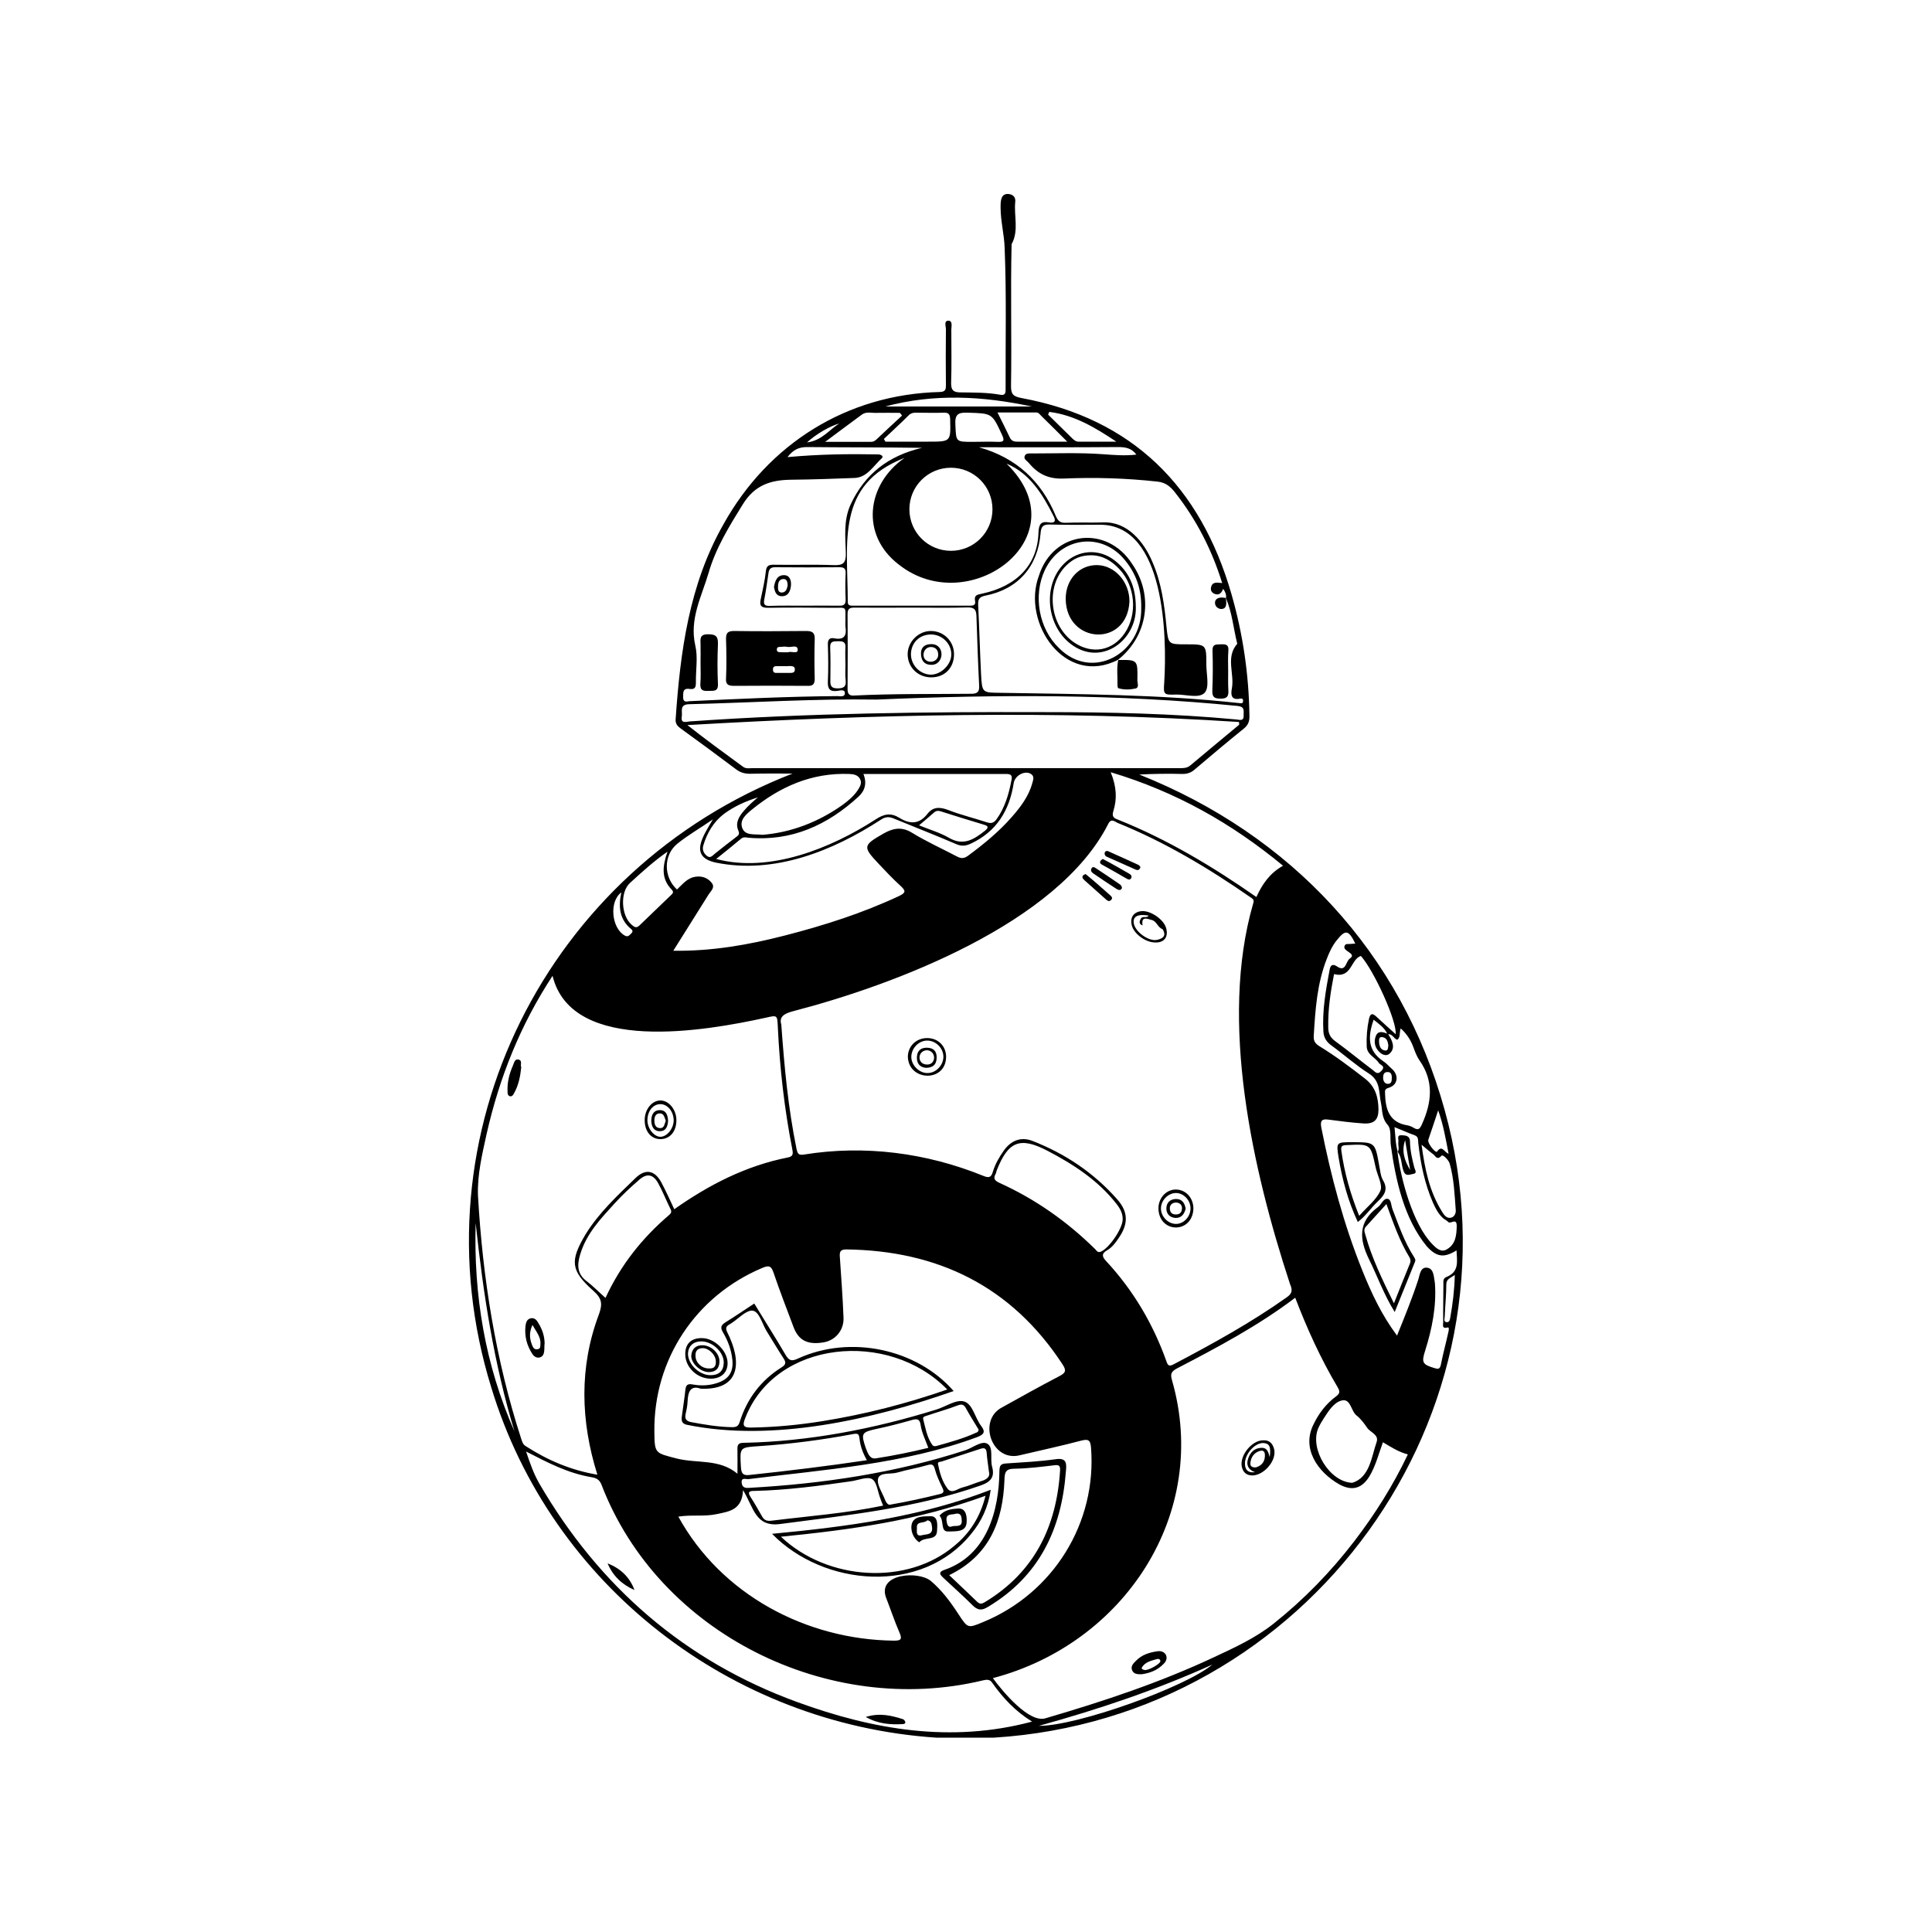 <?xml version="1.0" encoding="utf-8"?>
<!-- Generator: Adobe Illustrator 26.3.1, SVG Export Plug-In . SVG Version: 6.00 Build 0)  -->
<svg version="1.1" id="Layer_1" xmlns="http://www.w3.org/2000/svg" xmlns:xlink="http://www.w3.org/1999/xlink" x="0px" y="0px"
	 viewBox="0 0 1000 1000" style="enable-background:new 0 0 1000 1000;" xml:space="preserve">
<g>
	<path d="M747.8,574.7c-22.5-81.6-79.7-142.6-158.1-173.8c7.5-0.4,15-0.5,22.4-0.3c2.3,0,4.2-0.6,5.9-2c8.5-7.2,17-14.4,25.7-21.4
		c2.4-1.9,3.1-3.9,3-6.8c-0.3-21.4-3.4-42.4-9.3-62.9c-16-55.5-51-90.8-108.8-101.5c-4.1-0.8-5.3-1.9-5.3-6.1
		c0.4-24.4-0.3-49.1,0.3-73.5c3.9-7.1,1.1-14.7,1.9-22c0.2-2.3-1-3.7-3.5-4c-2.6-0.2-3.6,1.4-3.9,3.5c-0.2,1.1-0.2,2.3-0.2,3.5
		c0,7,1.9,14.1,2.1,20.9c1,24.4,0.4,49,0.5,73.5c0,2.3-0.8,2.9-2.9,2.5c-6.7-1.2-13.6-1.1-20.4-1.2c-3.4,0-5-0.9-4.9-4.9
		c0.3-9.1,0.1-18.3,0.1-27.5c0-1.7,0.8-4.6-1.4-4.7c-2.6-0.1-1.4,2.9-1.4,4.4c-0.1,9.7-0.1,19.3,0,29c0,2.4-0.4,3.4-3.2,3.5
		c-48.1,1.2-88.8,26.9-111.9,68.4c-17.8,31.2-22.4,65.9-24.8,101.1c-0.1,2.1,0.8,3.3,2.4,4.5c9.7,7,19.3,14.1,28.9,21.3
		c2.2,1.7,4.5,2.3,7.3,2.3c7.3-0.2,14.6-0.1,21.9-0.1c-127,49.3-196.5,186.8-155.9,317.8c31,102.3,124.1,174.1,230.2,181.2h30
		C677,889.3,791.4,732.1,747.8,574.7z M723.3,596L723.3,596c2.4,3,1.9,6.9,3.2,10.2c1.1,3,3.4,1.6,5,1.4c2.1-0.3,1-1.9,0.6-3.1
		c-1.2-4.5-2.2-9-2.3-13.6c0-3.2-2.4-3.2-4.4-3.3c-2.6-0.1-1.4,2-1.6,3.3c-0.3,1.8,0.6,3.6-0.3,5.4c-1.2-4-1.2-8.1-1.7-12.9
		c3.8,1.5,7,3,10.4,4.2c2.2,0.8,1.7,2.7,1.9,4.1c1.2,10.6,3.3,21,7.6,30.8c1.3,2.9,2.7,5.7,5.1,7.9c0.8,0.8,2,1.2,2.8,2.1
		c1.2,1.3,4.4-2.5,4.4,2.1c-0.1,4.9-0.6,9.5-5.2,12.1c-2.9,1.7-5.4-0.6-7.4-2.7C731.3,633.8,724.9,609.9,723.3,596L723.3,596
		L723.3,596C723.3,596,723.3,596,723.3,596z M727.3,590.2c0.9,5.1,1.7,10.3,2.6,15.4C727,600.8,725.3,595.8,727.3,590.2z
		 M753.5,626.5c0.1,1.6-0.8,3.5-2.6,3.8c-2,0.4-3.3-1.2-4.3-2.8c-6.8-10.8-9.1-22.4-10.8-35c2.3,1.9,4.2,3.6,6.1,5
		c1.1,0.8,1.9,3.3,4.2,0.7c0.8-0.8,3.8,2.3,4.3,4.2C752.6,610.3,752.9,618.5,753.5,626.5z M749.8,597.2c-2.4-0.9-3.4-4.8-6-1.1
		c-0.7,0.9-5.1-4.3-4.5-6.2c1.6-4.8,3.3-9.6,5.1-15.2C747.1,582.3,748.3,589.5,749.8,597.2z M725,532.3c2.8,2.5,4.8,5.4,6.2,8.8
		c1,2.6,1.9,5.4,3.5,7.7c7.6,10.8,6.4,21.8,1.3,33.1c-1.1,2.4-1.8,3.3-4.2,1.9c-1-0.6-2.1-1.1-3.2-1.3c-9.6-1.5-11.5-8.4-11.7-16.5
		c-0.1-1.6-0.1-2.4,2-3c4.6-1.4,5.3-6.4,1.6-9.7c-1.5-1.3-2.8-2.9-4.5-4c-8.3-5.5-8-13-5-21.5c2.7,2.2,5.5,4,7,7.2
		c-1-0.4-2.1-0.8-3.1-0.8c-1.2,0-2.2,0.5-2.8,2.1c-1.2,3.2-0.4,6.3,2.3,8.6c1.5,1.3,3.6,1.8,5,0.3c3.1-2.9,1.1-6.9-0.9-9.9
		c2.2-0.2,2.8,2.2,4.7,2.9C725,536.9,724.2,534.5,725,532.3z M715.9,557.8c0-1.5,0.4-2.8,2-2.9c2-0.2,2.5,1.2,2.5,2.9
		c0,1.5-0.1,3.3-2.1,3.2C716.8,561,715.9,559.6,715.9,557.8z M718.6,541c-0.2,1.3,0,3.1-1.9,2.7c-2.3-0.4-2.8-2.5-2.9-4.5
		c0-1.1-0.1-2.6,1.6-2.4C717.8,537.1,718.3,539,718.6,541z M704.4,494.8c6.9,7.8,18.7,33.8,18,40.5c-3.4-3.1-6.7-6-9.9-9
		c-2-1.9-3.2-2-3.9,1c-1,4.7-1.4,9.5-1.2,14.4c0.2,4.3,4.4,5.5,6.3,8.5c0.8,1.2,3.7,1.5,1.3,4.1c-2.1,2.3-3.3,0.4-4.5-0.5
		c-6.5-4.9-12.8-10.1-19.4-14.9c-2.6-1.9-3.6-4-3.6-7.1c-0.2-9.4,1.2-18.5,3-27.6C699.8,506.5,699,496.5,704.4,494.8z M666,671.5
		c-18.6,13.2-38.5,24.1-58.6,34.7c-2.4,1.3-3,0.4-3.7-1.7c-6.9-19.3-17.1-36.6-31.1-51.7c-2.1-2.2-2.7-3.9,0.5-5.7
		c2.4-1.4,4.2-3.7,5.8-6.1c5.2-7.4,5.2-13.7-0.7-20.3c-12.1-13.7-26.9-23.6-43.9-30.2c-5.8-2.2-10.9-0.3-14.7,5
		c-2.4,3.4-4.5,7-5.7,11c-0.9,3.2-2.3,3.2-5,2.1c-29.3-11.9-61.4-16.1-92.8-11c-2.7,0.4-3.2-0.3-3.8-2.8
		c-4.4-21.7-6.3-42.2-7.9-64.5c-1.2-3.9,1.2-5.6,6.1-6.9c52.8-13.7,137.1-45.6,163.1-96.9c1.5-3.1,3.3-1.3,4.8-0.6
		c24.5,9.9,47.2,23.5,68.8,38.5c1.4,0.9,2.1,1.4,1.4,3.4c-17.6,60.9-0.3,137.7,19.1,196.8C669.2,668,668.7,669.6,666,671.5z
		 M458.5,826.6c2.4,6.2,4.5,12.5,7.1,18.5c1.6,3.6,0.4,4.1-2.9,4.1c-45.4-0.5-89.4-23.8-111.6-64.2c6.8-1.1,13.4,0.1,19.9-1.3
		c6.5-1.4,13.1-2.1,13.6-12.4c5.6,9.1,6.3,19.3,19.4,17.5c35-4.6,70.2-8.2,103.8-20c5.3-1.9,7.1-4.5,5.7-9.7
		c-1.1-4,0.8-9.9-2.4-11.8c-2.9-1.8-7.5,2-11.3,3.3c-36.2,11.8-74,17.4-111.9,19.5c-2.1,0.2-3.7-0.1-4-2.5c-0.4-3.1,2.2-1.9,3.4-2
		c39.8-5,80.6-7.7,118.6-21.8c3.3-1.3,4.4-2.6,1.9-5.8c-3.2-4.2-4.3-11.3-8.8-12.6c-4.1-1.2-9.5,2.7-14.4,4.2
		c-32.3,10-65.8,16.5-99.7,17.2c-2.3,0-3.3,0.7-3.2,3.1c0.1,4,0,8,0,12.9c-9.4-7.9-21-5.2-31.5-7.9c-11.2-2.9-11.4-2.5-11.5-14
		c-0.4-37.3,21.4-70.1,55.8-84.6c3.5-1.5,4.7-1.1,5.9,2.5c3.2,9.4,6.8,18.7,10.3,28c2.6,7,7.3,9.4,15.6,8c6-1,10.6-6.2,10.3-12.8
		c-0.4-10.5-1.2-20.9-1.9-31.4c-0.2-2.6,0.2-3.9,3.3-3.9c47.5,0.6,85.5,19.1,111.9,59.4c2.2,3.3,1.7,4.5-1.6,6.2
		c-10,5.2-19.8,10.7-29.7,16.2c-12.7,6.6-5.3,28.5,9.4,24.7c10.6-2.5,21.3-4.8,31.9-7.6c3.9-1,4.5,0.4,4.8,3.6
		c3.1,38.9-19.4,75.4-55.9,90.4c-7.9,3.3-7.9,3.2-12.7-4.1c-4.1-6.3-8.5-12.3-14.3-17.2C475.4,813,454.4,814.4,458.5,826.6z
		 M480.5,749.4c-9,2.2-17.9,4-26.9,5.4c-3.5,0.7-4.4-2.7-5.4-5.1c-2.7-7.8-2.3-8.4,5.5-10.1c6.2-1.3,12.3-2.9,18.3-4.6
		c2.7-0.8,4.1-0.5,4.5,2.5C477.1,741.6,479,745.3,480.5,749.4z M479.9,732.7c5.3-1.8,10.7-3.3,15.9-5.3c2.2-0.8,3.2-0.3,4.2,1.6
		c2.1,3.8,4.4,7.4,6.5,10.9c0,1.3-0.8,1.5-1.6,1.8c-6.3,2.9-13,4.7-19.7,6.6c-0.9,0.3-2.1,0.5-2.7-0.5c-2.8-4-3.5-8.8-4.7-13.4
		C477.6,733.2,479,733,479.9,732.7z M448.7,755.8c-20.8,3.1-39.9,5.4-60.4,7.6c-3.5,0.5-4.6-0.5-4.8-4c-0.6-10.4-0.8-10.2,9.6-10.9
		c16.2-1.1,32.3-3.2,48.3-6.2c2.9-0.6,3.2,0.1,3.5,2.5C445.3,748.4,446.5,751.9,448.7,755.8z M487.8,770.1c0.8,1.7,0.9,2.7-1.2,3.2
		c-9,2.2-16.1,3.8-25.8,5.5c-0.9,0.3-2-0.7-2.7-2.5c-1.4-3.7-4.4-7.9-3.6-11c0.9-3.4,6.5-2.1,9.9-3.1c5.1-1.5,10.3-2.3,15.4-3.8
		c2.4-0.7,3.4-0.6,4.1,2.1C484.8,763.8,486.3,767,487.8,770.1z M487.3,756.5c6.7-2.2,13.5-4.4,20.2-6.6c2.1-0.7,3-0.2,3.2,2.1
		c0.2,3,0.7,5.9,1.2,9.9c0.7,2.2-0.9,3.8-3.9,4.7c-3.3,1-6.5,2.5-9.8,3.3c-2.5,0.6-5.5,3.5-7.7,0.7c-2.8-3.7-4.1-8.2-5-12.8
		C485.3,756.5,486.6,756.7,487.3,756.5z M455.7,775.7c0.4,1.1,0.8,2.2,1.4,3.6c-19.2,4-38.4,5.4-57.7,7.8c-2.4,0.3-3.8-0.2-4.9-2.1
		c-2-3.5-3.9-6.9-6.1-10.3c-1.8-2.8,0-3,2.1-3c16.8-0.4,33.4-2.6,50-5c3.7-0.5,8.4-2.6,10.9-1.1
		C453.9,767.1,454.3,772.2,455.7,775.7z M313.4,671.8c-3.6-3.2-6.5-6.2-9.8-8.7c-5-3.8-4.9-8.5-3.3-13.8
		c3.2-10.8,10.7-18.6,17.9-26.5c3.9-4.3,8.2-8.3,12.6-12.1c3.9-3.5,7.2-3,9.8,1.6c2.4,4.3,4.2,9,6.4,13.4c0.8,1.5,0.4,2.3-0.8,3.3
		C332.4,640.8,321.3,654.7,313.4,671.8z M517.2,612.2c-2.1-1-3.3-2.1-1.9-4.5c0.3-0.5,0.4-1.3,0.6-1.9c5.9-15,12-17.6,26.2-10.2
		c13.6,7.1,26.4,15.4,36,27.8c2.2,2.9,3,5.1,3,7.7c0,4.8-7.1,15.1-11.4,16.8c-1.6,0.6-2.1-0.6-2.8-1.3
		C552.3,632.2,535.8,620.6,517.2,612.2z M664.1,448.1c-6.8,3.8-10.7,9.4-13.8,16.2c-22.5-15.7-46-29.8-71.5-40
		c-2.2-0.8-3.5-1.5-2.5-4.6c1.9-6.1,1.7-12.4-1.4-20C608.7,409.8,637.6,426.2,664.1,448.1z M588.2,235.3c-6,0.7-11.7,0.2-17.3-0.2
		c-12.1-0.9-24.3-0.4-36.5-0.4c-1.5,0-3.4-0.3-4,1.3c-0.7,1.7,1.2,2.5,2.1,3.6c4.7,5.7,10.1,8.4,18,8.1c16.3-0.7,32.6-0.2,48.8,1.6
		c4.2,0.5,6.6,2.7,8.9,5.6c11,14,19,29.5,24.4,46.9c-2.4-0.2-5.2-1-5.8,2.4c-0.3,1.5,0.5,2.6,1.9,3.2c2.4,0.9,3.6-0.6,4.4-2.6
		c1.1,1.4,1.7,3,1.5,4.7l-0.2-0.2c0,0.1,0,0.1,0,0.2c0,0,0,0,0.1,0c3.3,7.6,3.9,15.8,5.9,23.7c-6.2,7.1-1.3,15.5-2.8,23.2
		c-0.6,3.1-0.4,6.2,4.3,5.2c0.9-0.2,1.7,0.2,1.5,1.3c-0.1,1.6-1.2,1-2.2,1c-41-4.5-82.4-4.6-123.6-5.3c-9.1-0.1-9.3,0-9.8-9.5
		c-0.6-12-0.9-24-1.5-35.9c-0.1-2.8,0.3-4.2,3.7-4.9c16.9-3.3,27.2-15,28.6-32.3c0.3-3.9,1.6-4.6,5.1-4.5c8.7,0.2,17.3,0.2,26,0.1
		c33.2,0.3,34.4,57.7,32.9,81.7c-0.5,6.3-0.2,6.4,6.2,6.2c5.1-0.1,11.9,2.2,14.8-1c2.5-2.9,0.8-9.5,0.8-14.5
		c0-10.5,0-10.5-10.7-10.5c-8.8,0-9,0-9.9-8.8c-1.1-11.6-2.6-23-7.3-33.8c-4.4-10.5-13-21-25.4-20.5c-6.5,0.2-13-0.1-19.5,0.2
		c-2.9,0.1-4-1-5.1-3.5c-7.5-18.1-20.5-30.2-39.8-35.6c24,0,48.1,0.1,72.1-0.1C582.7,231.4,585.7,232,588.2,235.3z M465.2,292.2
		c36.4,28.9,94.6-14.4,55.8-52.2c12,4.9,18.8,16.1,24.3,27.1c1.4,2.6,0.6,3.8-2.3,3.3c-4.5-0.8-5.3,1.2-5.5,5.4
		c-0.5,16.4-11,27.6-29.3,31.5c-2.5,0.5-4.1,0.8-3.5,3.8c0.4,2.2-1,2.4-2.7,2.4c-20.1,0-40.3,0-60.4,0c-1.4,0-2.8,0-2.8-1.9
		c0-31.1-6.4-60.7,29.4-74.6C448.4,250.8,445.3,277,465.2,292.2z M492.2,242.1c11.9,0,21.5,9.6,21.5,21.5c0,11.9-9.6,21.5-21.5,21.5
		c-11.9,0-21.5-9.6-21.5-21.5C470.7,251.7,480.3,242.1,492.2,242.1z M480.6,228.6h-22.3c-0.3-0.5-0.5-0.9-0.8-1.4
		c4.3-4.1,8.7-8.1,12.9-12.3c1-1,2.2-1.3,3.6-1.3c4.8,0,9.7,0.2,14.5,0c2.7-0.1,3.2,1,3.3,3.5C492.1,228.6,492.2,228.6,480.6,228.6z
		 M500.7,213.6c12.8,0.4,12.7,0.1,18,11.6c1.5,3.2,0.5,3.6-2.4,3.5c-4.3-0.2-8.6,0-12.9,0c-8.8,0-8.5,0-8.9-8.9
		C494.2,214.7,495.7,213.4,500.7,213.6z M438.7,317.8c0-2.8,1.1-3.3,3.6-3.3c9.8,0.1,19.7,0,29.5,0c9.7,0,19.3,0.2,29-0.1
		c3.6-0.1,4.5,1.3,4.6,4.5c0.4,12,0.8,23.9,1.4,35.9c0.2,3.3-0.9,4.3-4.1,4.3c-20.1,0.2-40.3-0.1-60.4,0.9c-2.4,0.2-3.6-0.5-3.6-3.3
		C438.8,343.8,438.8,330.8,438.7,317.8z M543.1,213.2c12.9,1.6,23.8,8.1,34.7,15.4c-6.5,0-13.1,0-19.6,0c-1.3,0-2.1-0.7-3-1.5
		c-4.2-4.2-8.5-8.3-12.7-12.5C542.7,214.1,542.9,213.7,543.1,213.2z M539.2,215.5c4.1,4,8.2,8.1,13.2,13.1c-9.7,0-17.8,0-25.9,0
		c-1.9,0-3.1-0.5-3.9-2.3c-1.9-4-3.9-8-6.3-12.8c7.2,0,13.7,0,20.2,0C537.8,213.6,538.4,214.8,539.2,215.5z M534,210.4h-75.8
		C483.5,203.6,508.7,205,534,210.4z M453.4,213.7c4.1-0.1,8.3,0,12.4,0c0.4,0.5,0.7,0.9,1.1,1.4c-4.5,4.1-8.9,8.3-13.4,12.5
		c-0.8,0.7-1.6,1.1-2.7,1.1c-7.4,0-14.8,0-23.7,0c7.1-5.3,13-9.7,19-14.1C448.4,212.9,451,213.8,453.4,213.7z M434.4,219.2
		c-5.2,3.2-8.9,8.8-16.7,9.8C422.4,224.7,429.4,220.6,434.4,219.2z M357,356.6c2.9,0.4,3.2-1.1,3.2-3.5c-0.1-6.3,1.1-12.9-0.3-18.9
		c-3.2-13.8,3.3-25.5,6.9-37.8c3.7-12.8,10.7-24.1,17.7-35.4c6.2-10,14.4-12.6,25.3-12.7c10.8-0.1,21.6-0.5,32.4-0.9
		c6.6-0.2,9.8-6.2,14.1-10.1c1.3-1.1-0.2-2-1.5-2.1c-15.7-0.3-30.8-0.1-47.2,1.4c3.1-4,6.1-5.2,10.1-5.2c19.8,0.2,39.6,0.1,59.5,0.4
		c-17.1,4-29.6,13.4-37,29.5c-3.7,8.2-2.6,16.7-2.4,25c0.1,5.2-1.4,6.4-6.4,6.2c-10.3-0.4-20.7,0-31-0.2c-2.6,0-3.7,0.6-4,3.4
		c-0.5,4.9-1.7,9.8-2.7,14.7c-0.7,3.3,0.5,4.2,3.9,4.2c11.2-0.2,22.3-0.1,33.5,0c7.5,0,6.4-1,6.5,6.7c0,1-0.1,2,0,3
		c0.7,4.4-0.4,7.1-5.7,6.1c-2.6-0.5-3.5,0.7-3.4,3.3c0.2,6.3,0.3,12.7,0,19c-0.2,4,1.1,5.4,5,4.9c1.3-0.2,3.7-0.9,3.8,1
		c0.1,2.4-2.4,1.7-3.9,1.7c-25.3,0.2-50.6,1.4-75.8,2.6c-1.5-0.1-4,1.3-4-2C353.7,358.8,353.1,356,357,356.6z M437.7,310.3
		c0.1,2.8-1.2,3.3-3.6,3.2c-6-0.1-12,0-18,0c-5.8,0-11.7-0.1-17.5,0.1c-2.6,0.1-3.6-0.5-3-3.4c0.9-4.5,1.5-9.2,2.2-13.8
		c0.3-1.9,1.2-2.8,3.3-2.8c11.2,0.1,22.3,0.1,33.5,0c2.4,0,3.2,0.8,3.1,3.2C437.5,301.3,437.5,305.8,437.7,310.3z M429.7,335.1
		c-0.1-3.5,2-3.1,4.2-3.2c2.2,0,3.9,0.2,3.7,3.2c-0.2,3,0,6,0,9c0,2.7-0.2,5.3,0.1,8c0.4,3.4-1.1,4.2-4.2,4.2
		c-3.3,0-3.8-1.4-3.7-4.2C429.9,346.4,429.9,340.7,429.7,335.1z M352.9,370.8c0.4-2.5-1.4-6.2,3.8-6.3c32.4-0.8,64.7-2.9,97.1-2.4
		c62.3-2.7,124.8-2.9,186.8,3.3c3.9,0.4,3,2.6,3.1,4.8c0.2,3.2-2,2.4-3.7,2.2c-33-3.1-66-3.8-99-3.8c-61.4-0.2-122.7,0.5-183.9,4.8
		C355.3,373.5,352.2,374.8,352.9,370.8z M389.3,397.6c-1.6,0-3.3,0.4-4.8-0.8c-9.6-7-19.2-14-28.7-21.5
		c95.2-5.5,190.4-7.8,285.5-1.6c0,0.5,0.1,0.9,0.1,1.4c-8.4,7-16.9,14-25.2,21c-1.7,1.5-3.6,1.5-5.6,1.5
		C536.9,397.6,463.1,397.6,389.3,397.6z M510.7,425.6c-6.6-2.2-13.4-3.8-19.8-6.3c-4.4-1.7-8-1.8-10.9,2c-4.3,5.5-9.1,5.3-14.5,2
		c-4.4-2.7-7.9-2.1-12.4,0.9c-22.9,14.8-54.7,27.8-82.4,20.4c4.7-3.8,8.9-7.1,12.9-10.5c1.2-1,2.4-0.7,3.7-0.5
		c22.4,2,41-6.5,57.1-21.3c3.3-3,4.4-7,2.5-11.7c25,0,49.2,0,73.6,0c2.2,0,3.6,0.3,3.1,2.9c-1.4,7.4-3.4,14.5-7.9,20.7
		C514.2,426.1,512.9,426.3,510.7,425.6z M509.8,430c-5.6,4.4-11.1,8.1-18.7,3.6c-4.7-2.7-10-4.2-15.4-6.4c2.7-2.3,5.2-4.4,7.7-6.6
		c1.1-1,2.2-1.1,3.7-0.6c7.4,2.4,14.8,4.6,22.3,6.9C511.9,427.6,511.5,428.6,509.8,430z M439.5,400.6c2.2,0.1,4.4,0.4,5.6,2.5
		c1.3,2.3-0.1,4.2-1.2,6c-2.1,3.1-4.9,5.4-7.9,7.6c-12.6,8.9-26.6,14.2-41.3,15.4c-4.3-0.5-8.9,0.6-10.5-3.5
		c-1.6-4.2,2.1-7.2,4.9-9.5C403.8,407.1,420.2,399.9,439.5,400.6z M374.7,421.3c5.2-3.9,11.3-6.6,17.6-8.6c-2.6,2.2-5.1,4.4-7.2,6.9
		c-2.6,3-4.7,6.3-2.9,10.4c0.7,1.7,0.1,2.3-1.1,3.2c-3.7,2.8-7.4,5.7-11,8.6c-1.3,1-2.4,2.7-4.2,1.2c-1.7-1.3-2.5-3.2-1.9-5.3
		C365.9,431.2,369.4,425.3,374.7,421.3z M350.6,436.7c5.4-4.4,11.6-7.9,18.4-12.6c-5.2,8.8-12.6,19.4,1.6,22.4
		c30.3,6.1,60.3-6,85.3-22.2c2.5-1.7,4.4-1.6,6.8-0.6c10.7,4.4,21.5,8.6,32.2,13.2c2.7,1.2,4.9,1,7.5-0.2
		c13.4-6.2,20.1-17.2,22.3-31.4c0.6-4,6.1-6.9,9.2-4.5c1.6,1.2,0.8,3.1,0.4,4.6c-1.9,6.9-6.2,12.5-10.8,17.7
		c-6.6,7.5-14.3,13.8-22.4,19.8c-2.2,1.6-3.7,1.5-5.8,0.4c-7.8-4.1-15.8-7.7-23.3-12.3c-5.4-3.3-9.9-2.3-14.8,0.5
		c-10.5,6-10.7,6.8-2.6,15.4c3.8,4,7.5,8,11.6,11.7c2.7,2.5,2.7,3.5-0.9,5.2c-19,8.9-38.8,15.2-59,20.4c-19,4.9-38,8.2-57.8,7.9
		c6.4-10.2,12.3-19.6,18.2-29c1.1-1.8,3.6-3.7,1.7-6.1c-2-2.6-5-3.7-8.4-3.2c-4.3,0.6-6.8,4-9.6,6.6
		C343.4,454,343.3,442.6,350.6,436.7z M326.1,457c6-5.5,12-11,19.4-16.2c-2.6,7.5-3.4,14,2.2,19.7c1.5,1.6,0,2.3-0.8,3.2
		c-5.2,5.1-10.6,10.1-15.8,15.2c-1.7,1.7-2.7,1-4.1-0.2C321.5,474.1,320.8,461.8,326.1,457z M321.6,461.9c-1.6,7.4-1,14,5.1,19
		c1.1,0.9,0.7,1.6-0.1,2.4c-0.9,0.8-1.6,1.9-3.3,0.9C316.5,480.3,315.2,466.6,321.6,461.9z M246.2,633c3.9,36.5,9.4,72.7,20.1,107.9
		C251.1,706.5,245.1,670.4,246.2,633z M269.8,744.8c-13.2-40.6-20-83.3-22.4-126c-0.4-10.8,2.2-21.5,4.5-32
		c6.6-29.2,17.6-56.6,34.1-81.7c10.1,41,80,28.3,110.2,21.7c6.2-1.4,6.1-1.5,6.4,4.8c1,21.3,3.4,42.4,7.5,63.3
		c0.5,2.5,0.3,3.7-2.3,4.2c-21.7,4.3-40.8,14.1-58.8,26.8c-2.2-4.7-4.3-9.4-6.7-13.9c-3.4-6.3-8.2-7.2-13.3-2.3
		c-9.3,9-18.9,17.9-25.8,29c-8.3,13.9-7.9,18.9,3.9,29.4c4.4,3.9,4.9,6.7,2.9,12.2c-10.3,27.3-9.5,55.3-0.8,83
		c-13.7-2.3-25.8-7.5-37.1-14.8C270.6,747.6,270.3,746.2,269.8,744.8z M412.7,881c-58.2-21.2-102.5-59.7-133.6-113.2
		c-2.8-4.9-4.7-10.2-6.8-16.5c11.3,5.8,21.5,11.2,33.9,13.3c2.3,0.4,4,1.1,5.1,3.8c29.6,77.3,117.8,120.5,197.3,101.4
		c1.8-0.4,3.6-0.8,4.9,1.1c5.6,8,12.1,14.9,20.7,20.2C492.3,902.3,451.9,895.3,412.7,881z M537.7,893.3
		c31.4-8.7,60.8-18.6,89.8-31.7C613.3,873.4,557.3,893.4,537.7,893.3z M701,797.7c-12.2,15.9-26.1,30.2-41.8,42.7
		c-9.3,7.4-20,12.3-30.7,17.3c-28.1,13.2-57.4,22.9-87.1,31.6c-8.6,3-22.5-13.9-27.5-20.7c68.1-17.9,112.6-85.2,92.7-154.3
		c-0.9-3.1-0.4-4.4,2.6-6c21.1-11,42.1-22.1,61.2-36.6c6.2,16.2,13.2,31.6,22,46.4c1.3,2.2,1.1,3.2-0.9,4.7
		c-5,3.7-8.8,8.6-11.5,14.2c-6.6,12.7,2.1,25,13.2,31.3c15,8.2,18.7-11.4,22.6-21.8c4.2,2.5,8,5,12.9,6.3
		C721,769,711.7,783.7,701,797.7z M694.1,725c5.1-1.6,5,5.3,8.1,7.7c2.2,1.7,3.9,4.1,5.5,6.4c1.7,2.4,6.2,3.5,4.8,7.4
		c-2.6,7.4-3.5,18.3-12.6,21c-11.7-0.4-22.1-17.5-17.6-28.2c0.8-1.8,1.8-3.5,2.9-5.2C687.6,730.4,690.3,726.1,694.1,725z
		 M749.6,689.8c-1.2,5.5-2.7,10.9-3.8,16.5c-0.5,2.5-1.5,2.4-3.4,1.8c-6.1-1.8-6.7-2.9-4.8-8.8c3.6-11.4,6-23.2,5.1-35.2
		c-0.6-3-0.4-7.3-3.8-7.9c-3.8-0.7-4,3.8-4.9,6.4c-3.1,9.5-6.9,18.8-10.9,28.7c-8-10.7-13.3-22.1-18-33.8
		c-9.6-23.9-16.2-48.6-21.2-73.9c-0.6-3.3,0.1-4.6,3.6-4.1c6.1,0.8,12.2,1.6,18.3,2c5.5,0.3,7.7-1.9,7.7-7.3
		c-0.1-6.3-1.6-11.8-7.1-16c-7.6-5.9-15.3-11.7-23.5-16.7c-2.2-1.4-3.1-2.7-2.9-5.5c0.8-13.4,1.7-26.8,6.7-39.6
		c1.3-3.4,2.8-6.7,5.1-9.6c4.6-5.8,6.2-5.6,9.7,1.6c-1,0.1-2,0.1-2.9,0.2c-0.9,0.1-2.1-0.3-2.6,0.9c-0.6,1.4,0.5,2.1,1.4,2.8
		c1.2,1,3.9,2,1.2,3.9c-2.1,1.5-1.9,7.2-6.6,4c-2.5-1.7-3.5-0.2-3.8,1.8c-2,10.6-3.9,21.2-3.2,32.1c0.2,3,1.6,5.2,4.1,7
		c6.6,4.8,12.7,10.3,19.5,14.6c6.1,3.9,5,9.9,6.2,15.3c0.8,3.9,0.3,7.7,3.5,11.3c2,2.3,1.1,7,1.6,10.6c2.5,18,6.8,37.8,18.6,52.2
		c5.1,5.6,8.9,6.1,15.4,2.1c0.2,5.5,1.6,11.1-5.3,13.8c-1.8,0.7-1.5,2.3-1.5,3.8c0,6.5-0.2,13-0.1,19.5c0,1.4-0.9,3.6,2.3,2.8
		C750.3,686.8,749.8,689,749.6,689.8z M750.7,681.7c-0.2,1.4-0.5,3-2.2,2.6c-1.4-0.3-0.7-2-0.7-3c0.2-5.5,0.8-11,0.8-16.4
		c0-3,2.1-3.3,4.4-5C752.8,668,751.9,674.9,750.7,681.7z"/>
	<path d="M603.6,480.4c-1.2-4.5-8.1-9.2-12.7-8.8c-4.1,0.4-6.1,3.2-5.1,7.3c1,4.2,6.6,8.6,11.6,8.9
		C602.4,488.2,604.9,485.2,603.6,480.4z M598.7,486.5c-4.2,0.8-10.9-4.1-11.8-8.3c-0.8-3.7,1.8-5.3,7.6-4.3c-0.9,1.6-3.1-0.1-4,1.6
		c-0.9,1.6-1,2.8,0.9,3.5c-0.8-4.9,2.2-3.5,4.8-2.8c2.6,0.7,3,3.9,5.5,4.7C604,484.4,601.8,485.9,598.7,486.5z"/>
	<path d="M608.9,615.7c-5-0.2-9.2,4.1-9.3,9.6c0.1,13.1,17.4,13.5,18.1,0.5C617.8,620.2,614,615.9,608.9,615.7z M608.7,633.5
		c-4.1,0-7.8-3.8-7.8-8c0-4.2,3.7-8,7.8-8c4.1,0,7.7,4,7.5,8.2C616.1,629.9,612.6,633.5,608.7,633.5z"/>
	<path d="M479.9,537.3c-5.6,0-9.9,4.1-10,9.6c0.3,12.8,19.7,13.5,19.8,0.1C489.7,541.4,485.5,537.3,479.9,537.3z M480.3,555.4
		c-4.2,0.2-8.4-3.7-8.6-8c-0.2-4.6,3.7-8.8,8.2-8.8c4.4,0,8.3,3.8,8.4,8.2C488.4,551.2,484.6,555.3,480.3,555.4z"/>
	<path d="M574.3,463.1c-4.1-3.6-8.1-7.2-12.4-10.7c-0.5,0.3-1,0.4-1.3,0.7c-0.8,1.1,0,1.8,0.7,2.5c3.7,3.3,7.4,6.6,11.1,9.9
		c0.7,0.6,1.6,1.4,2.6,0.4C576.3,464.8,575.2,463.9,574.3,463.1z"/>
	<path d="M573,443.5c4.9,2.2,9.9,4.4,14.8,6.6c1.4,0.6,2.1,0,2.5-1.3c-0.3-0.4-0.6-0.9-1-1.1c-5.2-2.4-10.5-4.8-15.7-7.1
		C571.5,439.8,571,442.8,573,443.5z"/>
	<path d="M584.6,452.3c-4.6-2.6-9.1-5.3-13.8-7.7c-1.4,0.8-2.1,2-0.5,2.9c4.3,2.4,8.6,4.8,12.9,7.3c0.7,0.4,1.5,0.8,2.2-0.1
		C586,453.7,585.6,452.9,584.6,452.3z"/>
	<path d="M579.3,457.5c-4-2.7-7.9-5.4-11.9-8c-0.8-0.5-1.8-1.3-2.5,0.1c-0.5,1.1,0.1,1.9,1,2.5c4,2.7,7.9,5.4,12,8
		c1,0.6,2.2,1,2.8-0.4C580.7,458.5,580,458,579.3,457.5z"/>
	<path d="M275,682.3c-2.3,0.3-2.8,2.3-3,4c-0.6,5.3,0.7,10.2,3.6,14.6c0.9,1.3,2.2,2.1,3.8,1.7c3.1-0.9,2.1-4.9,2.5-7.4
		c-0.1-3.7-1.2-7.1-3.2-10.3C277.9,683.5,277,682.1,275,682.3z M279.7,695.9c-0.1,0.9,0.2,2-1.2,2.4c-1.4,0.4-2.3-0.3-2.8-1.4
		c-1.5-3.4-2.1-6.8-0.1-11.1C277.7,689.5,280.1,692.2,279.7,695.9z"/>
	<path d="M268.2,548.4c-1.8-0.3-2.1,1.7-2.7,3.1c-1.9,4.3-3,8.7-2.8,13.4c0,1,0,2.1,1.2,2.5c1.2,0.3,1.8-0.8,2.2-1.6
		c2.3-4.1,3.2-8.6,3.7-13.4C269.1,551.2,270.7,548.8,268.2,548.4z"/>
	<path d="M342,589.6c4.9-0.1,8.2-4.1,8.1-10c-0.1-5.4-4-10.1-8.4-10c-4.4,0.1-8.1,4.8-8,10.3C333.7,585.7,337.1,589.7,342,589.6z
		 M341.8,571.5c3.7,0,6.8,3.7,6.9,8.3c0,4.2-3.3,8.5-6.8,8.6c-3.3,0.1-6.8-4.3-6.8-8.5C335.1,575.1,338,571.5,341.8,571.5z"/>
	<path d="M653.9,745.5c-6-0.1-12.5,8.1-11.1,13.9c0.7,2.6,2.2,4.2,5.3,4.3c6.1,0,12.8-7.7,11.4-13.6
		C658.8,747.3,657.1,745.3,653.9,745.5z M654.7,753.9c-0.2,3.2-2.2,4.9-4.6,5.6c-2.2,0.2-3.1-0.8-2.9-2.3c0.3-3.2,2.2-5.6,5.3-6.3
		C654.6,750.5,654.8,752.4,654.7,753.9z M657.2,754.2c-0.7-2.4-1.1-5-4.5-4.8c-3.7,0.2-5.7,2.6-6.7,5.7c-1.1,3.3,0.2,5.7,3.6,6.9
		c-4,0.5-5.4-1.6-5.2-5.1c0.4-4.9,5.3-10.1,9.5-10C657.1,747.1,657.9,748.8,657.2,754.2z"/>
	<path d="M599,854.7c-4.1,0.6-8,1.8-11,4.9c-1.3,1.3-2.8,2.7-2.1,4.7c0.8,2.3,2.9,2.3,5,2.3c4.3-0.6,8.2-2.1,11.3-5.3
		C605.5,858.3,603.4,854,599,854.7z M592.7,864.4c-0.9,0-2.1-0.6-1.7-1.2c1.6-3,4.9-3.6,7.9-4.5c0.8-0.2,1.7,0.1,1.7,1.2
		C600.5,861.2,594.8,864.5,592.7,864.4z"/>
	<path d="M413,703.2c-3.4,1.6-4.7,1-6.5-2.1c-5.2-8.9-10.7-17.5-16.1-26.4c-5.1,3.3-9.8,6.6-14.7,9.6c-2.4,1.5-3.1,2.6-1.5,5.3
		c2.6,4.4,4.4,9.2,4.9,14.5c0.5,5.8-1.7,9.5-7.2,11.5c-4.1,1.5-8.4,1.8-12.7,1.1c-1.9-0.3-4-0.9-4.4,2.3c-0.5,4.8-1.3,9.5-1.9,14.3
		c-0.3,2.3,0.2,3.7,2.8,4.2c44.2,9,95.8-2.7,137.9-17.5C474.5,698.1,440,690.8,413,703.2z M379,738.7c-7.2-0.1-14.2-1.3-21.2-2.6
		c-2.7-0.5-3.5-1.8-2.9-4.4c0.5-2.1,0.9-4.2,1-6.4c0.2-5,1.6-8.4,6.8-6.5c20.8,0.8,21.4-14.1,13.7-29.3c-1.3-2.6-0.1-3.3,2-4.5
		c3.8-2.4,7.8-7,11.2-6.6c3.4,0.5,4.9,6.8,7.2,10.6c2.9,4.6,5.7,9.4,8.7,14c1.3,2,1.5,3.2-0.9,4.7c-10.7,6.7-17.9,16.2-21.7,28.2
		C382.2,738.1,381.3,738.7,379,738.7z M426.2,735.5c-12.3,2-24.7,3.2-37.2,3.4c-4.1,0.1-4.9-0.9-3.3-4.8
		c15.5-40.4,74.2-46.1,104.6-14.9C469,726.6,447.8,732,426.2,735.5z"/>
	<path d="M488.7,812.6c-3.4,1.2-1.9,2.7-0.3,4.2c5,4.7,10.1,9.2,14.9,14c2.7,2.7,4.7,3,8.1,0.9c26.6-15.9,38.1-40.4,40.3-70.1
		c0.4-4.1,0.5-7.2-5.4-6.3c-8.5,1.2-17.2,1.6-25.8,2.2c-2.7,0.2-3.1,1.3-3.2,3.7C517.1,782.1,510.8,805.1,488.7,812.6z M519.9,766.1
		c0.1-3.9,0.5-5.9,5.2-5.9c7-0.1,13.9-1,20.8-1.8c2.3-0.3,2.9,0.4,2.8,2.6c-1.8,29.2-13.3,52.8-39,68.3c-1.4,0.8-2.4,1.2-3.9-0.2
		c-4.6-4.5-9.4-8.9-14.5-13.8C512.2,805.1,519.1,787.3,519.9,766.1z"/>
	<path d="M502.7,793.9c5.3-6.4,8.8-13.8,10.1-22.8c-36.6,14.2-74.3,19.1-113.2,22.8C426.5,821.4,477.3,825.5,502.7,793.9z
		 M404.2,795.4c37.1-3.7,70.8-8.4,105.9-21.2c-2.7,10.9-8.1,19.3-16,25.8C469.7,820.8,428.4,818.3,404.2,795.4z"/>
	<path d="M367.9,713.6c5.3,0,8.7-3.1,8.7-8c0-6.3-6.6-12.9-13.2-13c-5.6-0.1-8.8,2.9-8.7,8.4C354.7,707.7,360.8,713.6,367.9,713.6z
		 M363,694.3c5.9,0,11.9,5.8,11.6,11.3c-0.2,4.2-2.7,6.2-6.8,6.2c-5.9,0-11.8-5.7-11.7-11.3C356.3,696.7,358.9,694.3,363,694.3z"/>
	<path d="M578.7,341.6C578.8,341.5,578.8,341.5,578.7,341.6L578.7,341.6L578.7,341.6z"/>
	<path d="M537.7,298.1c-9,24.1,13.5,57.6,41,43.4c15.4-12.3,18.6-33.3,7.3-49.6C573,271.6,545.1,274.6,537.7,298.1z M590.7,314.7
		c0.5,23.6-25.4,38-42.5,20.8c-10.5-10-13.6-27.2-7.4-40.4c8.2-17.4,29.6-20,41.6-5C587.9,296.9,590.9,304.7,590.7,314.7z"/>
	<path d="M627.5,357.4c-0.1,3.3,0.9,4.2,4.2,4.2c3.4,0.1,4.3-1.2,4.1-4.3c-0.2-3.3-0.1-6.7-0.1-10c0-3.5-0.2-7,0.1-10.5
		c0.3-3.3-1.5-3.4-3.9-3.3c-2.4,0.1-4.5-0.3-4.3,3.5C627.8,343.7,627.8,350.5,627.5,357.4z"/>
	<path d="M578.8,341.6c-0.9,4.2-0.3,8.5-0.4,12.8c0,0.6,0.1,1.7,0.4,1.8c2.9,0.9,6,0.8,8.8,0.2c2.2-0.4,1.1-2.8,1.1-4.3
		C588.9,341.5,588.9,341.5,578.8,341.6z"/>
	<path d="M631.8,315.2c3.5,0.2,3-3.2,2.7-5.7c-0.9-0.1-1.8-0.3-2.7-0.2c-1.8,0.2-3.1,1.1-2.9,3.1C629.1,314,630.4,315,631.8,315.2z"
		/>
	<path d="M380.1,355c12.6-0.1,25.3-0.1,37.9,0c2.8,0.1,3.7-0.9,3.7-3.8c-0.2-6.8-0.2-13.6,0-20.4c0.1-3.4-1.3-4.2-4.4-4.2
		c-12.5,0.1-24.9,0.2-37.4,0c-3.4,0-4.2,1.2-4.1,4.4c0.2,6.7,0.3,13.3,0,20C375.5,354.4,377,355,380.1,355z M404.4,334.8
		c1-0.1,2-0.2,2.9,0c2,0.5,5.5-1.4,5.6,1.5c0.1,2.4-3.6,0.6-4.8,1.3c-1.6,0-2.6,0.1-3.6,0c-1-0.1-2.6,0.2-2.4-1.6
		C402.2,334.6,403.5,334.9,404.4,334.8z M402.7,344.8c1.2,0,2.3,0,3.5,0c0,0,0,0,0,0c1.7,0.2,5.4-0.9,5.2,1.8c0,1.3-0.8,1.6-1.9,1.7
		c-2.3,0-4.6,0-6.9,0c-1.1,0-2.4,0.2-2.5-1.5C399.9,344.6,401.4,344.8,402.7,344.8z"/>
	<path d="M366.8,357.6c2.5-0.1,5,0.5,4.8-3.6c-0.3-6.8-0.3-13.6,0-20.5c0.1-3.7-0.7-5.2-4.9-5.2c-4.6-0.1-4.2,2.3-4.1,5.2
		c0.1,3.2,0,6.3,0,9.5c0,3.7,0.2,7.3-0.1,11C362.3,357.6,364.2,357.7,366.8,357.6z"/>
	<path d="M467.5,889.9c-6-1.9-12-3.5-19.4-1.2c6.6,3.7,12.8,4,19.1,3.7c0.7,0,1.5-0.3,1.4-1C468.5,890.9,468,890.1,467.5,889.9z"/>
	<path d="M314.5,809.2c2.7,6.5,7.5,11,13.9,13.8C325.9,816.2,321.1,811.8,314.5,809.2z"/>
	<path d="M482,350.6c7,0,11.8-4.9,11.8-12c0-6.7-5.3-12-12-12c-6.5,0-12.1,5.7-12,12.2C469.9,345.5,475.2,350.6,482,350.6z
		 M481.9,328.4c5.7,0,10.5,4.7,10.5,10.3c0,5.3-5.3,10.5-10.6,10.5c-5.6-0.1-10.3-4.9-10.3-10.6
		C471.6,332.7,475.9,328.4,481.9,328.4z"/>
	<path d="M720.8,626c-0.8-1.9-0.6-5.2-2.6-5.5c-2.2-0.3-3.2,3-5,4.3c-10.5,7.7-9.6,16.9-4.5,27.2c4.3,8.7,7.5,17.9,13.2,27.1
		c3.8-9.3,7.1-17.7,10.5-26c0.5-1.1-0.2-1.9-0.7-2.8C726.9,642.8,724,634.3,720.8,626z M729.7,654.2c-2.7,6.5-5.3,13.1-8.2,20.4
		c-5.9-12-11.4-23.3-14.8-35.5c-0.4-1.4-1-2.8,0.3-4.2c3.4-3.7,6.8-7.5,10.6-11.7c3.6,9.8,6.8,19.2,12,27.7
		C730.2,652,730.2,653.1,729.7,654.2z"/>
	<path d="M713.1,621.9c3.3-3.1,5.6-6.1,2.8-10.9c-1.4-2.3-1.5-5.4-2.1-8.1c-2.1-11.7-2.1-11.7-14-11.7c-8,0-8.2,0-7,7.6
		c1.9,11.6,4.9,22.8,10,33.7C707,629.3,709.6,625.2,713.1,621.9z M694.3,595.8c-0.4-2.7,0.4-3,2.7-3.1c12.4-0.6,12.4-0.7,15,11.4
		c0.8,4,3.8,9.2,2.5,12.2c-2.1,4.7-6.8,8.3-11,13C698.9,617.8,695.9,607.1,694.3,595.8z"/>
	<path d="M405.6,297.7c-3.5,0.1-4.4,3-5,6.1c0.4,2.1,0.9,4.6,3.8,4.8c3.7,0.2,4.8-2.9,5-5.6C409.6,300.6,408.9,297.6,405.6,297.7z
		 M404.8,306.7c-2,0.1-2.2-1.6-2.1-3.1c0-1.9,0.5-3.8,2.7-3.9c1.9-0.1,2.2,1.5,2.3,3.2C407.4,304.5,407,306.5,404.8,306.7z"/>
	<path d="M608.6,620.6c-3,0.1-4.9,1.9-4.9,5c0.1,2.9,1.9,4.6,4.7,4.8c3.1,0.1,4.6-2,5.3-4.8C613.2,622.7,611.8,620.5,608.6,620.6z
		 M608.9,628.6c-2.2,0.1-3.4-1-3.4-3.2c-0.1-3.9,6.4-4,6.3,0C611.7,627.3,610.9,628.5,608.9,628.6z"/>
	<path d="M479.9,542.3c-3-0.1-5.1,1.3-5.3,4.6c-0.2,3.3,1.2,5.4,4.5,5.8c3.4,0,5.5-1.3,5.7-4.9C485,544.2,483.3,542.4,479.9,542.3z
		 M479.5,551c-5.1-0.4-4.6-7.5,0.6-7.4C484.9,544.3,484.5,551.4,479.5,551z"/>
	<path d="M341.3,585.5c3.5,0.1,4.3-2.5,4.5-5.4c-0.2-2.9-0.9-5.5-4.4-5.5c-3.5,0.1-4.3,3-4.3,5.6
		C337.2,582.6,338.1,585.4,341.3,585.5z M341.3,576.3c2.4-0.2,2.6,2.1,3.3,3.8c-0.7,1.6-0.7,4-3.1,3.8c-2.2-0.1-2.8-1.9-2.8-4
		C338.7,578,339.4,576.4,341.3,576.3z"/>
	<path d="M500.3,788.1c0.2-2.2,0.2-7.6-4.4-7.3c-3.1,0.2-7,0.6-9.6,3.7c2.6,2.8,0.2,8.5,4.7,8.2C494.2,792.5,500,793.3,500.3,788.1z
		 M492.6,790.1c-2.1,0.8-2.5-1.5-2.7-3.2c-0.3-3.7,2.8-2.7,4.8-3.4c3.2-0.6,3,2.4,3.1,3.8C497.9,790.8,494.4,789.4,492.6,790.1z"/>
	<path d="M481.7,784.8c-3.3,0.1-9.1-0.4-9.9,4.6c-0.4,2.5,0.5,6.6,4,8.9c2.8-3.2,8.9-0.5,9.2-5.8
		C485.1,790.1,485.9,784.7,481.7,784.8z M477.3,794.6c-3.6,1-2.6-2.5-2.7-3.7c-0.4-3.9,3.7-2.1,5.4-4c2,0.3,2.2,1.8,2.4,3.4
		C483,794.6,479.6,794,477.3,794.6z"/>
	<path d="M366.7,710.2c3.6,0,5.6-1.7,5.7-5.4c0.1-4.3-4.2-8.4-8.7-8.5c-3.6-0.1-5.6,1.9-5.9,5.3C357.6,705.6,362.4,710,366.7,710.2z
		 M363.6,697.8c3.2-0.1,6.7,3.3,6.9,6.6c0.2,2.7-0.8,4.1-3.5,3.9c-3.7,0.1-6.9-2.9-7-6.3C359.8,699.5,360.8,697.9,363.6,697.8z"/>
	<path d="M576.7,289.9c-8.1-6.1-18.6-5.3-25.8,1.7c-11.7,11.5-9.3,33.5,4.7,42.7c15.4,10.2,32.6-3.3,32.3-19.8
		C587.9,303.6,584.3,295.7,576.7,289.9z M582.3,327.5c-6.2,9.4-17,11.4-26.4,5c-12.8-8.8-14.9-29.2-4-39.8c3.8-3.7,7.6-5.3,13-5.3
		c6,0.1,10.6,3,14.6,7.3C587.6,303.4,588.8,317.7,582.3,327.5z"/>
	<path d="M481.6,344.1c7.2,0.6,7.9-10.8,0.4-10.7c-3.4,0-5.2,1.7-5.3,4.5C476.6,341.9,478.5,344,481.6,344.1z M482.2,334.9
		c2.1,0.2,3.6,1.6,3.4,4.5c-0.7,4.3-7.7,4.2-7.6-0.6C478.1,336.4,479.9,334.7,482.2,334.9z"/>
	<path d="M568,292.5c-9.3-0.2-16.4,7.3-16.4,17.5c0.3,23.5,31.8,25.1,33,1.4C584.7,301.3,577.1,292.7,568,292.5z"/>
</g>
</svg>
